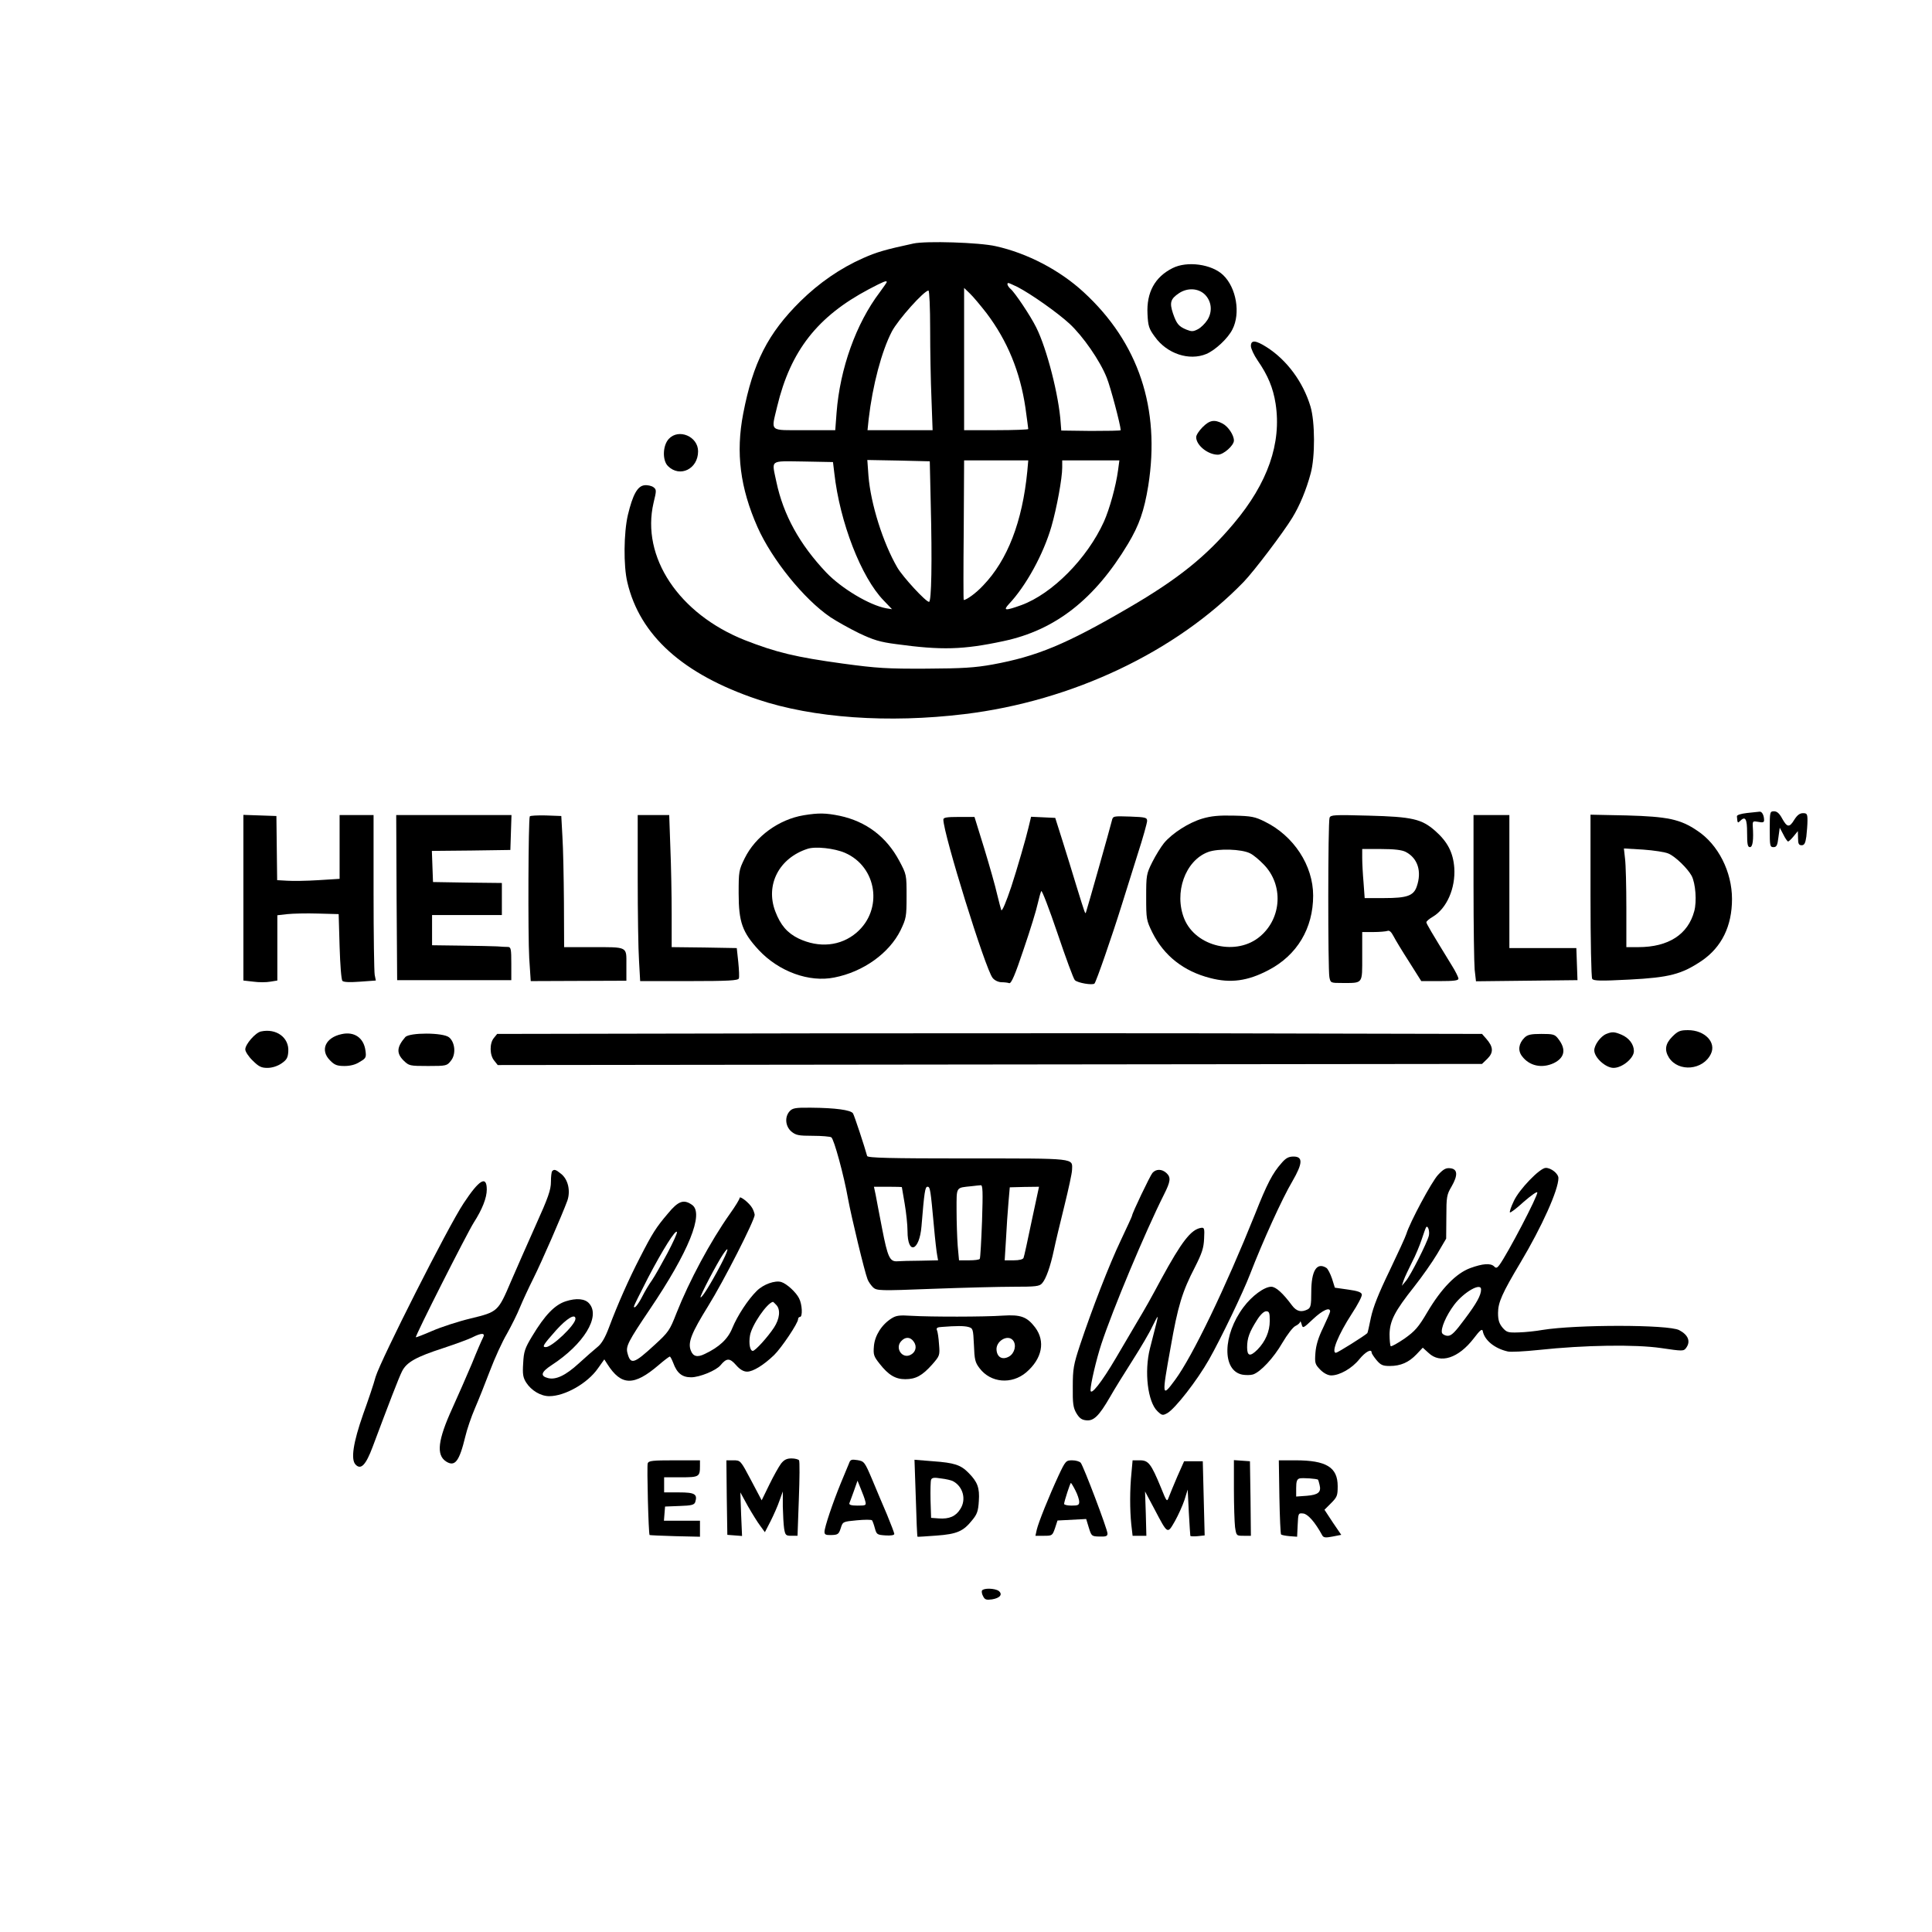 <?xml version="1.0" standalone="no"?>
<!DOCTYPE svg PUBLIC "-//W3C//DTD SVG 20010904//EN"
 "http://www.w3.org/TR/2001/REC-SVG-20010904/DTD/svg10.dtd">
<svg version="1.0" xmlns="http://www.w3.org/2000/svg"
 width="1024pt" height="1024pt" viewBox="0 0 1024 1024"
 preserveAspectRatio="xMidYMid meet">

<g transform="translate(0,1024) scale(0.1,-0.1)"
fill="#000000" stroke="none">
<path d="M4840 8949 c-148 -32 -193 -45 -265 -77 -122 -54 -233 -131 -332
-228 -173 -171 -252 -326 -304 -597 -40 -207 -16 -393 76 -601 76 -171 246
-382 386 -477 33 -22 101 -60 152 -85 76 -36 111 -47 197 -58 240 -33 355 -30
569 16 274 58 483 221 660 516 59 99 85 173 107 307 65 410 -51 759 -343 1027
-126 116 -298 206 -465 243 -86 20 -371 29 -438 14z m-140 -204 c0 -2 -17 -27
-37 -54 -126 -166 -211 -405 -229 -638 l-7 -93 -163 0 c-191 0 -177 -11 -145
125 71 296 214 478 486 622 78 41 95 48 95 38z m693 -26 c73 -38 212 -136 276
-195 71 -66 161 -195 197 -286 20 -49 73 -250 74 -278 0 -3 -71 -4 -158 -4
l-157 2 -3 38 c-9 146 -74 398 -130 509 -30 61 -114 186 -136 204 -15 13 -22
31 -11 31 3 0 25 -10 48 -21z m-164 -139 c111 -147 178 -311 206 -501 8 -59
15 -109 15 -113 0 -3 -76 -6 -170 -6 l-170 0 0 377 0 377 31 -30 c17 -16 56
-63 88 -104z m-299 -83 c0 -112 3 -279 7 -370 l6 -167 -173 0 -172 0 6 58 c21
181 69 361 123 465 33 63 171 217 194 217 5 0 9 -92 9 -203z m-508 -764 c29
-261 143 -554 262 -676 l44 -46 -31 5 c-88 16 -237 105 -318 190 -141 149
-227 305 -264 480 -25 120 -39 110 143 108 l157 -3 7 -58z m511 -158 c8 -316
4 -525 -9 -525 -17 0 -138 131 -168 182 -76 131 -141 337 -153 486 l-6 84 165
-3 166 -4 5 -220z m512 168 c-26 -268 -105 -472 -234 -606 -37 -40 -88 -77
-103 -77 -2 0 -2 166 0 370 l2 370 170 0 170 0 -5 -57z m481 5 c-11 -83 -45
-206 -75 -273 -89 -196 -274 -382 -437 -442 -86 -31 -99 -30 -67 5 91 96 184
266 226 412 28 97 57 255 57 312 l0 38 151 0 152 0 -7 -52z"/>
<path d="M6215 8819 c-94 -47 -139 -129 -133 -244 3 -62 7 -77 39 -120 64 -90
182 -129 273 -91 47 20 114 82 138 130 44 85 21 221 -49 288 -60 58 -191 76
-268 37z m172 -141 c35 -36 40 -89 13 -133 -12 -19 -35 -42 -51 -50 -25 -13
-33 -13 -61 -2 -41 17 -52 31 -71 86 -19 57 -13 77 32 107 45 30 103 27 138
-8z"/>
<path d="M6630 8406 c0 -13 16 -48 36 -77 54 -78 82 -145 95 -229 32 -209 -41
-420 -222 -635 -147 -175 -295 -294 -556 -446 -334 -195 -488 -258 -722 -301
-94 -17 -160 -21 -351 -22 -206 -1 -261 2 -444 27 -248 34 -352 59 -518 124
-350 139 -551 441 -484 728 16 66 16 70 -1 83 -10 7 -31 12 -47 10 -37 -4 -62
-49 -88 -157 -22 -94 -24 -270 -3 -357 66 -282 295 -488 690 -621 295 -99 694
-127 1097 -78 571 69 1121 330 1480 701 55 57 210 262 257 339 40 65 75 150
98 236 24 88 23 273 -1 354 -39 130 -125 247 -234 316 -57 36 -82 38 -82 5z"/>
<path d="M6374 7976 c-19 -19 -34 -42 -34 -53 0 -43 62 -93 115 -93 30 0 85
49 85 75 0 29 -30 74 -60 90 -44 23 -69 18 -106 -19z"/>
<path d="M3545 7914 c-33 -35 -35 -114 -5 -144 63 -63 160 -16 160 78 0 79
-103 122 -155 66z"/>
<path d="M9260 5931 c-35 -4 -55 -11 -54 -18 3 -36 4 -37 16 -25 29 29 38 13
38 -63 0 -60 3 -75 15 -75 15 0 20 39 15 112 -1 26 1 27 29 22 24 -5 31 -3 31
9 0 25 -11 47 -24 45 -6 -1 -36 -4 -66 -7z"/>
<path d="M9380 5845 c0 -88 1 -95 20 -95 16 0 21 9 26 52 l7 51 19 -36 c10
-21 22 -37 25 -37 4 0 17 12 30 28 l22 27 1 -37 c0 -30 4 -38 19 -38 14 0 20
10 25 46 3 26 6 64 6 85 0 35 -3 39 -24 39 -17 0 -31 -11 -46 -35 -26 -43 -38
-41 -65 8 -14 26 -27 37 -42 37 -22 0 -23 -3 -23 -95z"/>
<path d="M4260 5919 c-132 -22 -256 -112 -313 -228 -31 -63 -32 -70 -32 -186
0 -153 20 -207 107 -301 107 -114 267 -172 400 -145 154 30 291 129 351 250
30 63 32 72 32 181 0 114 0 115 -39 188 -68 127 -175 208 -315 238 -74 15
-111 16 -191 3z m218 -199 c171 -74 204 -301 62 -423 -84 -72 -199 -83 -308
-31 -59 29 -95 70 -123 144 -53 140 20 282 171 331 42 14 142 3 198 -21z"/>
<path d="M1290 5482 l0 -439 53 -6 c28 -4 69 -4 90 0 l37 6 0 173 0 173 53 6
c28 3 102 5 162 3 l110 -3 5 -172 c3 -98 9 -176 15 -182 7 -7 41 -8 94 -4 l83
6 -6 30 c-3 16 -6 213 -6 438 l0 409 -90 0 -90 0 0 -169 0 -169 -112 -7 c-62
-4 -137 -5 -166 -3 l-53 3 -2 170 -2 170 -87 3 -88 3 0 -439z"/>
<path d="M2102 5483 l3 -438 302 0 303 0 0 88 c0 76 -2 87 -17 88 -10 0 -36 1
-58 3 -22 1 -109 3 -192 4 l-153 2 0 80 0 80 185 0 185 0 0 85 0 85 -182 2
-183 3 -3 82 -3 83 208 2 208 3 3 93 3 92 -306 0 -305 0 2 -437z"/>
<path d="M2808 5913 c-8 -16 -10 -631 -3 -751 l8 -122 253 1 254 1 0 83 c0
100 11 95 -187 95 l-143 0 -1 238 c-1 130 -4 287 -8 347 l-6 110 -82 3 c-45 1
-83 -1 -85 -5z"/>
<path d="M3380 5587 c0 -184 3 -382 7 -440 l6 -107 259 0 c209 0 260 3 264 14
3 7 1 46 -3 87 l-8 74 -172 3 -173 2 0 178 c0 97 -3 255 -7 350 l-6 172 -84 0
-83 0 0 -333z"/>
<path d="M5893 5890 c-6 -27 -131 -469 -137 -485 -4 -12 -4 -12 -51 140 -20
66 -53 174 -74 240 l-38 120 -64 3 -64 3 -14 -58 c-11 -49 -62 -225 -91 -313
-27 -80 -48 -131 -53 -124 -2 5 -12 43 -22 84 -9 41 -40 150 -68 242 l-52 168
-82 0 c-66 0 -83 -3 -83 -14 0 -75 223 -793 261 -839 10 -13 29 -22 46 -23 15
0 35 -2 42 -5 11 -3 31 43 77 181 35 102 68 210 74 240 7 30 15 60 19 67 3 7
42 -94 86 -224 44 -130 85 -242 92 -248 15 -15 94 -28 104 -18 9 9 92 248 145
418 19 61 57 181 84 268 28 86 50 166 50 176 0 18 -9 20 -90 23 -90 3 -91 3
-97 -22z"/>
<path d="M6372 5901 c-71 -21 -159 -77 -203 -130 -16 -20 -44 -65 -62 -101
-31 -62 -32 -70 -32 -185 0 -116 1 -123 33 -188 61 -122 165 -205 307 -241
107 -28 198 -16 308 42 152 79 237 222 237 395 0 160 -103 317 -256 392 -52
26 -71 30 -164 32 -79 2 -121 -2 -168 -16z m254 -184 c17 -8 49 -35 72 -59
105 -107 96 -283 -18 -380 -124 -107 -342 -57 -403 92 -56 138 5 309 126 354
53 20 179 16 223 -7z"/>
<path d="M7047 5906 c-9 -22 -9 -803 -1 -845 6 -31 7 -31 68 -31 112 0 106 -7
106 141 l0 129 59 0 c33 0 66 3 75 6 10 4 20 -5 32 -28 9 -18 46 -79 82 -135
l65 -103 99 0 c74 0 98 3 98 13 0 7 -16 40 -37 73 -106 173 -133 218 -133 226
0 5 15 18 34 29 74 44 121 151 114 259 -6 82 -36 139 -102 197 -71 62 -120 74
-352 80 -184 5 -201 4 -207 -11z m403 -181 c64 -33 87 -103 59 -184 -17 -49
-52 -61 -172 -61 l-104 0 -6 83 c-4 45 -7 103 -7 130 l0 47 100 0 c70 0 110
-5 130 -15z"/>
<path d="M7810 5541 c0 -208 3 -406 6 -440 l7 -62 269 3 269 3 -3 85 -3 85
-178 0 -177 0 0 353 0 352 -95 0 -95 0 0 -379z"/>
<path d="M8430 5494 c0 -236 4 -435 9 -442 7 -11 43 -12 197 -4 212 11 277 28
384 100 105 72 160 183 160 327 0 144 -73 289 -184 362 -89 61 -158 75 -373
81 l-193 4 0 -428z m413 222 c36 -15 101 -78 123 -118 21 -40 28 -136 14 -187
-33 -124 -137 -191 -297 -191 l-63 0 0 208 c0 114 -3 231 -7 261 l-6 54 102
-6 c56 -4 116 -13 134 -21z"/>
<path d="M1383 4773 c-29 -6 -83 -68 -83 -95 0 -11 17 -38 39 -59 32 -32 46
-39 78 -39 25 0 53 9 74 23 28 19 35 30 37 64 5 73 -63 124 -145 106z"/>
<path d="M8864 4746 c-38 -38 -43 -72 -18 -112 51 -78 181 -66 222 20 30 61
-32 126 -121 126 -42 0 -54 -5 -83 -34z"/>
<path d="M1811 4759 c-86 -18 -116 -85 -62 -139 24 -25 38 -30 77 -30 30 0 59
7 81 22 33 19 35 24 30 60 -9 67 -59 102 -126 87z"/>
<path d="M4315 4763 l-1680 -3 -17 -21 c-24 -28 -23 -91 1 -120 l19 -24 2609
3 2608 3 29 28 c33 33 31 63 -7 106 l-22 25 -930 2 c-511 2 -1686 2 -2610 1z"/>
<path d="M8514 4760 c-30 -12 -64 -58 -64 -87 0 -38 60 -93 102 -93 46 0 108
51 108 89 0 36 -26 70 -66 87 -38 16 -50 16 -80 4z"/>
<path d="M2148 4743 c-45 -52 -48 -85 -9 -124 29 -28 32 -29 130 -29 97 0 100
1 121 28 28 34 22 98 -10 124 -32 26 -210 26 -232 1z"/>
<path d="M8080 4740 c-31 -31 -36 -68 -13 -98 39 -52 105 -66 168 -37 59 29
67 74 24 129 -18 24 -27 26 -90 26 -55 0 -73 -4 -89 -20z"/>
<path d="M4186 4351 c-28 -30 -24 -80 8 -108 24 -20 38 -23 114 -23 48 0 92
-4 98 -8 14 -8 67 -202 89 -327 18 -97 87 -384 103 -425 5 -14 19 -33 30 -44
20 -17 34 -18 315 -7 161 6 354 11 429 11 117 0 137 2 151 18 21 23 44 88 63
177 8 39 33 143 55 232 22 89 41 176 41 192 2 64 28 61 -554 61 -414 0 -529 3
-532 13 -13 48 -68 215 -75 226 -12 18 -94 29 -222 30 -82 1 -98 -2 -113 -18z
m1019 -583 c-4 -106 -9 -196 -12 -200 -2 -5 -28 -8 -57 -8 l-53 0 -7 77 c-3
42 -6 127 -6 189 0 127 -5 118 80 127 19 2 41 5 48 5 11 2 12 -33 7 -190z
m-425 180 c0 -2 7 -41 15 -88 8 -47 15 -112 15 -145 0 -129 63 -107 74 25 15
183 19 210 32 210 14 0 16 -14 34 -210 6 -69 14 -137 17 -152 l5 -28 -93 -2
c-52 0 -107 -2 -122 -3 -41 -3 -52 20 -82 175 -14 74 -30 154 -34 178 l-9 42
74 0 c41 0 74 -1 74 -2z m688 -180 c-21 -101 -40 -189 -43 -195 -3 -8 -23 -13
-52 -13 l-48 0 7 113 c3 61 9 148 13 193 l7 81 77 2 78 1 -39 -182z"/>
<path d="M6792 4075 c-47 -53 -76 -108 -140 -270 -157 -391 -332 -755 -424
-879 -70 -95 -71 -90 -23 175 38 217 61 293 129 424 37 73 46 101 48 150 3 55
1 60 -17 57 -53 -9 -102 -73 -209 -269 -58 -108 -82 -151 -131 -233 -18 -30
-67 -114 -110 -187 -77 -131 -135 -204 -135 -171 0 32 31 164 57 243 60 183
234 598 332 793 36 71 38 92 13 115 -24 22 -55 22 -74 0 -13 -16 -108 -214
-108 -227 0 -3 -27 -61 -59 -129 -62 -130 -153 -365 -217 -557 -34 -103 -38
-126 -38 -220 -1 -88 2 -111 19 -140 16 -27 29 -36 53 -38 39 -4 67 23 125
123 22 39 76 126 120 195 44 69 91 149 104 178 14 28 26 52 28 52 3 0 -2 -20
-40 -167 -31 -123 -12 -284 40 -333 24 -23 28 -23 52 -10 42 24 158 173 221
284 63 111 181 357 217 451 68 176 171 403 225 494 55 95 57 131 6 131 -26 0
-41 -8 -64 -35z"/>
<path d="M7622 4013 c-34 -36 -150 -253 -168 -313 -4 -14 -44 -101 -89 -195
-59 -122 -87 -193 -99 -249 -9 -44 -17 -81 -19 -82 -17 -16 -158 -104 -166
-104 -27 0 12 96 84 207 31 47 55 93 53 102 -2 12 -22 19 -73 26 l-70 10 -15
48 c-9 26 -22 52 -30 57 -51 32 -80 -15 -80 -129 0 -69 -3 -82 -19 -91 -34
-17 -59 -11 -83 21 -49 66 -86 99 -110 99 -37 0 -103 -49 -147 -108 -111 -148
-115 -337 -6 -358 18 -3 43 -3 56 1 40 13 110 88 156 168 26 44 56 83 69 89
13 6 24 16 25 22 1 6 4 0 8 -13 6 -23 8 -22 61 28 50 47 90 65 90 40 0 -5 -17
-44 -37 -86 -26 -53 -38 -94 -41 -134 -4 -54 -2 -60 26 -89 19 -19 41 -30 58
-30 44 0 110 37 149 86 33 40 65 57 65 35 0 -5 12 -23 26 -40 22 -26 33 -31
70 -31 58 0 101 19 142 62 l33 35 31 -28 c62 -59 158 -28 239 77 34 45 45 53
48 39 9 -48 62 -92 132 -108 14 -4 89 0 165 8 243 26 511 30 648 10 115 -17
120 -17 133 1 25 34 11 69 -37 94 -56 30 -547 30 -725 1 -33 -6 -89 -12 -124
-13 -58 -2 -65 0 -87 25 -18 22 -24 40 -24 78 0 56 22 105 120 269 112 188
200 383 200 446 0 23 -38 54 -67 54 -31 0 -141 -114 -169 -175 -15 -31 -24
-58 -21 -61 3 -3 36 22 73 56 38 33 70 56 72 50 5 -15 -157 -325 -201 -385
-12 -16 -18 -18 -28 -7 -19 18 -60 15 -126 -9 -76 -28 -154 -109 -228 -234
-47 -80 -65 -100 -121 -140 -37 -25 -69 -43 -73 -40 -3 4 -6 32 -6 63 1 71 27
122 131 253 41 52 96 130 122 174 l47 80 1 115 c0 107 2 118 28 162 34 59 32
92 -7 96 -23 3 -37 -5 -65 -35z m-49 -323 c-9 -37 -97 -211 -122 -240 l-21
-25 10 30 c6 17 26 59 44 95 19 36 41 90 51 120 10 30 20 59 23 64 9 16 21
-19 15 -44z m277 -284 c0 -31 -23 -73 -87 -158 -51 -69 -70 -88 -89 -88 -14 0
-27 7 -31 15 -8 23 22 93 65 150 51 67 142 119 142 81z m-1120 -166 c0 -57
-23 -110 -65 -153 -39 -39 -55 -35 -55 12 0 48 12 81 52 144 18 29 37 47 49
47 16 0 19 -8 19 -50z"/>
<path d="M2927 4033 c-4 -3 -7 -29 -7 -57 0 -42 -14 -83 -81 -231 -44 -99
-103 -232 -130 -295 -69 -162 -70 -163 -214 -198 -67 -16 -158 -46 -204 -66
-46 -20 -85 -35 -87 -34 -5 6 270 549 307 608 45 70 69 131 69 175 0 77 -40
53 -123 -73 -82 -123 -439 -830 -466 -919 -10 -38 -40 -126 -66 -198 -53 -151
-67 -241 -40 -268 28 -29 54 -2 90 94 87 232 139 368 156 401 24 48 74 76 219
123 63 21 132 46 152 56 51 26 72 25 58 -1 -6 -11 -33 -73 -59 -138 -27 -64
-74 -171 -104 -237 -76 -167 -86 -246 -33 -281 47 -30 70 -1 102 131 9 39 32
106 51 150 19 44 55 134 80 200 25 66 65 154 90 196 24 43 55 105 69 140 14
34 46 103 71 153 45 90 152 336 180 412 18 52 4 114 -34 143 -27 22 -36 25
-46 14z"/>
<path d="M3920 3890 c0 -6 -23 -44 -51 -83 -104 -147 -216 -356 -284 -528 -35
-90 -42 -100 -114 -166 -113 -104 -129 -108 -146 -42 -8 34 5 60 119 229 206
305 289 509 224 554 -44 31 -73 21 -128 -46 -63 -74 -82 -104 -148 -233 -57
-110 -118 -247 -164 -370 -21 -56 -40 -88 -62 -105 -17 -14 -62 -53 -99 -87
-69 -63 -121 -88 -163 -77 -42 11 -36 32 19 68 171 111 261 258 200 327 -22
26 -68 30 -124 12 -59 -19 -111 -73 -179 -186 -38 -63 -44 -81 -47 -142 -4
-58 -1 -76 16 -103 27 -42 77 -72 122 -72 83 0 203 68 258 147 l34 48 16 -25
c74 -116 141 -117 271 -6 30 26 57 46 60 46 3 0 11 -15 18 -33 20 -55 47 -77
95 -77 45 0 133 36 156 64 32 39 49 39 82 1 21 -24 40 -35 59 -35 31 0 87 34
143 88 39 38 127 169 127 190 0 7 5 12 10 12 15 0 12 67 -5 99 -16 32 -65 77
-94 86 -33 10 -95 -12 -130 -47 -46 -45 -103 -132 -130 -198 -23 -57 -69 -100
-145 -136 -40 -20 -63 -14 -75 19 -16 42 4 92 92 234 84 135 247 456 247 484
-1 8 -6 24 -13 36 -15 27 -67 68 -67 53z m-383 -293 c-30 -56 -66 -120 -81
-142 -16 -22 -39 -61 -52 -87 -22 -43 -44 -69 -44 -52 0 4 34 72 75 152 78
149 147 259 153 242 2 -6 -21 -56 -51 -113z m282 -63 c-53 -101 -100 -176
-106 -170 -5 5 89 184 120 229 35 52 28 21 -14 -59z m295 -210 c24 -24 19 -74
-12 -121 -33 -50 -99 -123 -112 -123 -15 0 -22 39 -15 81 9 55 90 173 122 179
1 0 9 -7 17 -16z m-1064 -74 c0 -32 -124 -150 -157 -150 -22 0 -14 12 55 90
57 63 102 90 102 60z"/>
<path d="M4725 3252 c-52 -33 -88 -90 -93 -146 -4 -46 -1 -55 30 -94 47 -60
84 -82 136 -82 56 0 90 19 142 77 41 47 42 49 37 108 -2 33 -7 67 -11 75 -5
11 2 16 26 17 77 6 116 6 140 0 25 -7 26 -10 30 -95 3 -78 6 -93 30 -124 59
-78 170 -87 247 -22 85 73 103 165 47 239 -43 56 -76 68 -170 62 -99 -7 -384
-7 -486 -1 -62 4 -80 2 -105 -14z m118 -123 c19 -26 10 -58 -19 -71 -43 -20
-81 37 -48 73 22 25 49 24 67 -2z m526 7 c20 -24 9 -69 -21 -86 -34 -19 -62
-5 -66 33 -6 48 59 87 87 53z"/>
<path d="M4140 2483 c-12 -16 -40 -66 -62 -111 l-41 -84 -56 106 c-56 106 -56
106 -94 106 l-37 0 2 -197 3 -198 39 -3 39 -3 -5 115 -4 116 40 -73 c23 -40
52 -87 66 -105 l24 -33 30 58 c16 32 38 81 47 108 l18 50 0 -80 c1 -44 4 -97
7 -117 6 -35 9 -38 39 -38 l32 0 7 195 c4 107 5 199 1 205 -3 5 -21 10 -40 10
-25 0 -39 -7 -55 -27z"/>
<path d="M4500 2484 c-5 -13 -25 -61 -44 -106 -43 -105 -86 -233 -86 -257 0
-15 7 -18 38 -17 33 1 38 5 48 36 11 35 11 35 85 42 41 4 77 4 81 0 3 -4 10
-23 15 -42 9 -33 12 -35 56 -38 28 -2 47 1 47 8 0 5 -18 52 -39 103 -22 50
-57 135 -79 187 -39 92 -42 95 -77 101 -32 5 -38 3 -45 -17z m86 -200 c6 -23
4 -24 -41 -24 -33 0 -46 4 -43 13 3 6 13 36 24 65 l19 54 17 -42 c10 -24 21
-53 24 -66z"/>
<path d="M3433 2484 c-5 -14 4 -374 10 -380 1 -1 62 -4 135 -6 l132 -3 0 43 0
42 -96 0 -95 0 3 38 3 37 77 3 c64 2 78 6 83 21 13 42 -3 51 -86 51 l-79 0 0
40 0 40 89 0 c97 0 101 3 101 61 l0 29 -135 0 c-116 0 -137 -2 -142 -16z"/>
<path d="M4854 2299 c3 -111 7 -203 9 -204 1 -1 46 2 100 6 110 8 143 23 190
82 26 31 32 49 35 101 5 70 -7 102 -55 150 -41 42 -76 53 -187 61 l-99 8 7
-204z m196 91 c54 -28 73 -97 40 -148 -24 -39 -59 -54 -114 -50 l-41 3 -3 94
c-1 52 0 101 3 108 4 11 16 13 52 7 27 -3 55 -10 63 -14z"/>
<path d="M5610 2418 c-50 -108 -106 -247 -115 -286 l-7 -32 45 0 c44 0 45 1
59 41 l13 40 76 4 76 4 14 -46 c14 -45 15 -46 57 -47 34 -1 42 2 42 16 0 22
-127 357 -142 375 -6 7 -26 13 -45 13 -33 0 -36 -3 -73 -82z m90 -78 c11 -21
20 -48 20 -60 0 -17 -6 -20 -40 -20 -22 0 -40 4 -40 9 0 12 32 111 36 111 2 0
13 -18 24 -40z"/>
<path d="M5997 2433 c-9 -87 -9 -194 -1 -272 l7 -61 37 0 36 0 -3 118 -4 117
49 -92 c72 -137 69 -135 109 -66 18 32 41 83 51 113 l17 55 6 -120 c4 -66 7
-122 8 -125 0 -3 18 -4 39 -2 l37 4 -5 196 -5 197 -50 0 -49 0 -36 -81 c-19
-44 -39 -93 -45 -109 -10 -27 -11 -26 -42 51 -52 126 -66 144 -111 144 l-39 0
-6 -67z"/>
<path d="M6540 2347 c0 -85 3 -175 6 -201 7 -46 7 -46 46 -46 l38 0 -2 198 -3
197 -42 3 -43 3 0 -154z"/>
<path d="M6781 2306 c2 -107 6 -197 9 -199 3 -3 23 -7 45 -9 l40 -3 3 63 c3
62 3 63 30 60 24 -3 62 -45 101 -117 7 -11 18 -12 54 -5 l46 9 -45 66 -44 67
35 35 c32 32 35 40 35 90 0 100 -60 137 -224 137 l-88 0 3 -194z m205 91 c1
-1 5 -13 8 -27 10 -39 -7 -53 -68 -58 l-56 -4 0 45 c0 35 4 47 18 51 15 4 93
-1 98 -7z"/>
<path d="M5205 1810 c-3 -5 -1 -19 6 -31 9 -18 17 -20 47 -16 43 7 58 27 35
45 -20 14 -79 16 -88 2z"/>
</g>
</svg>
